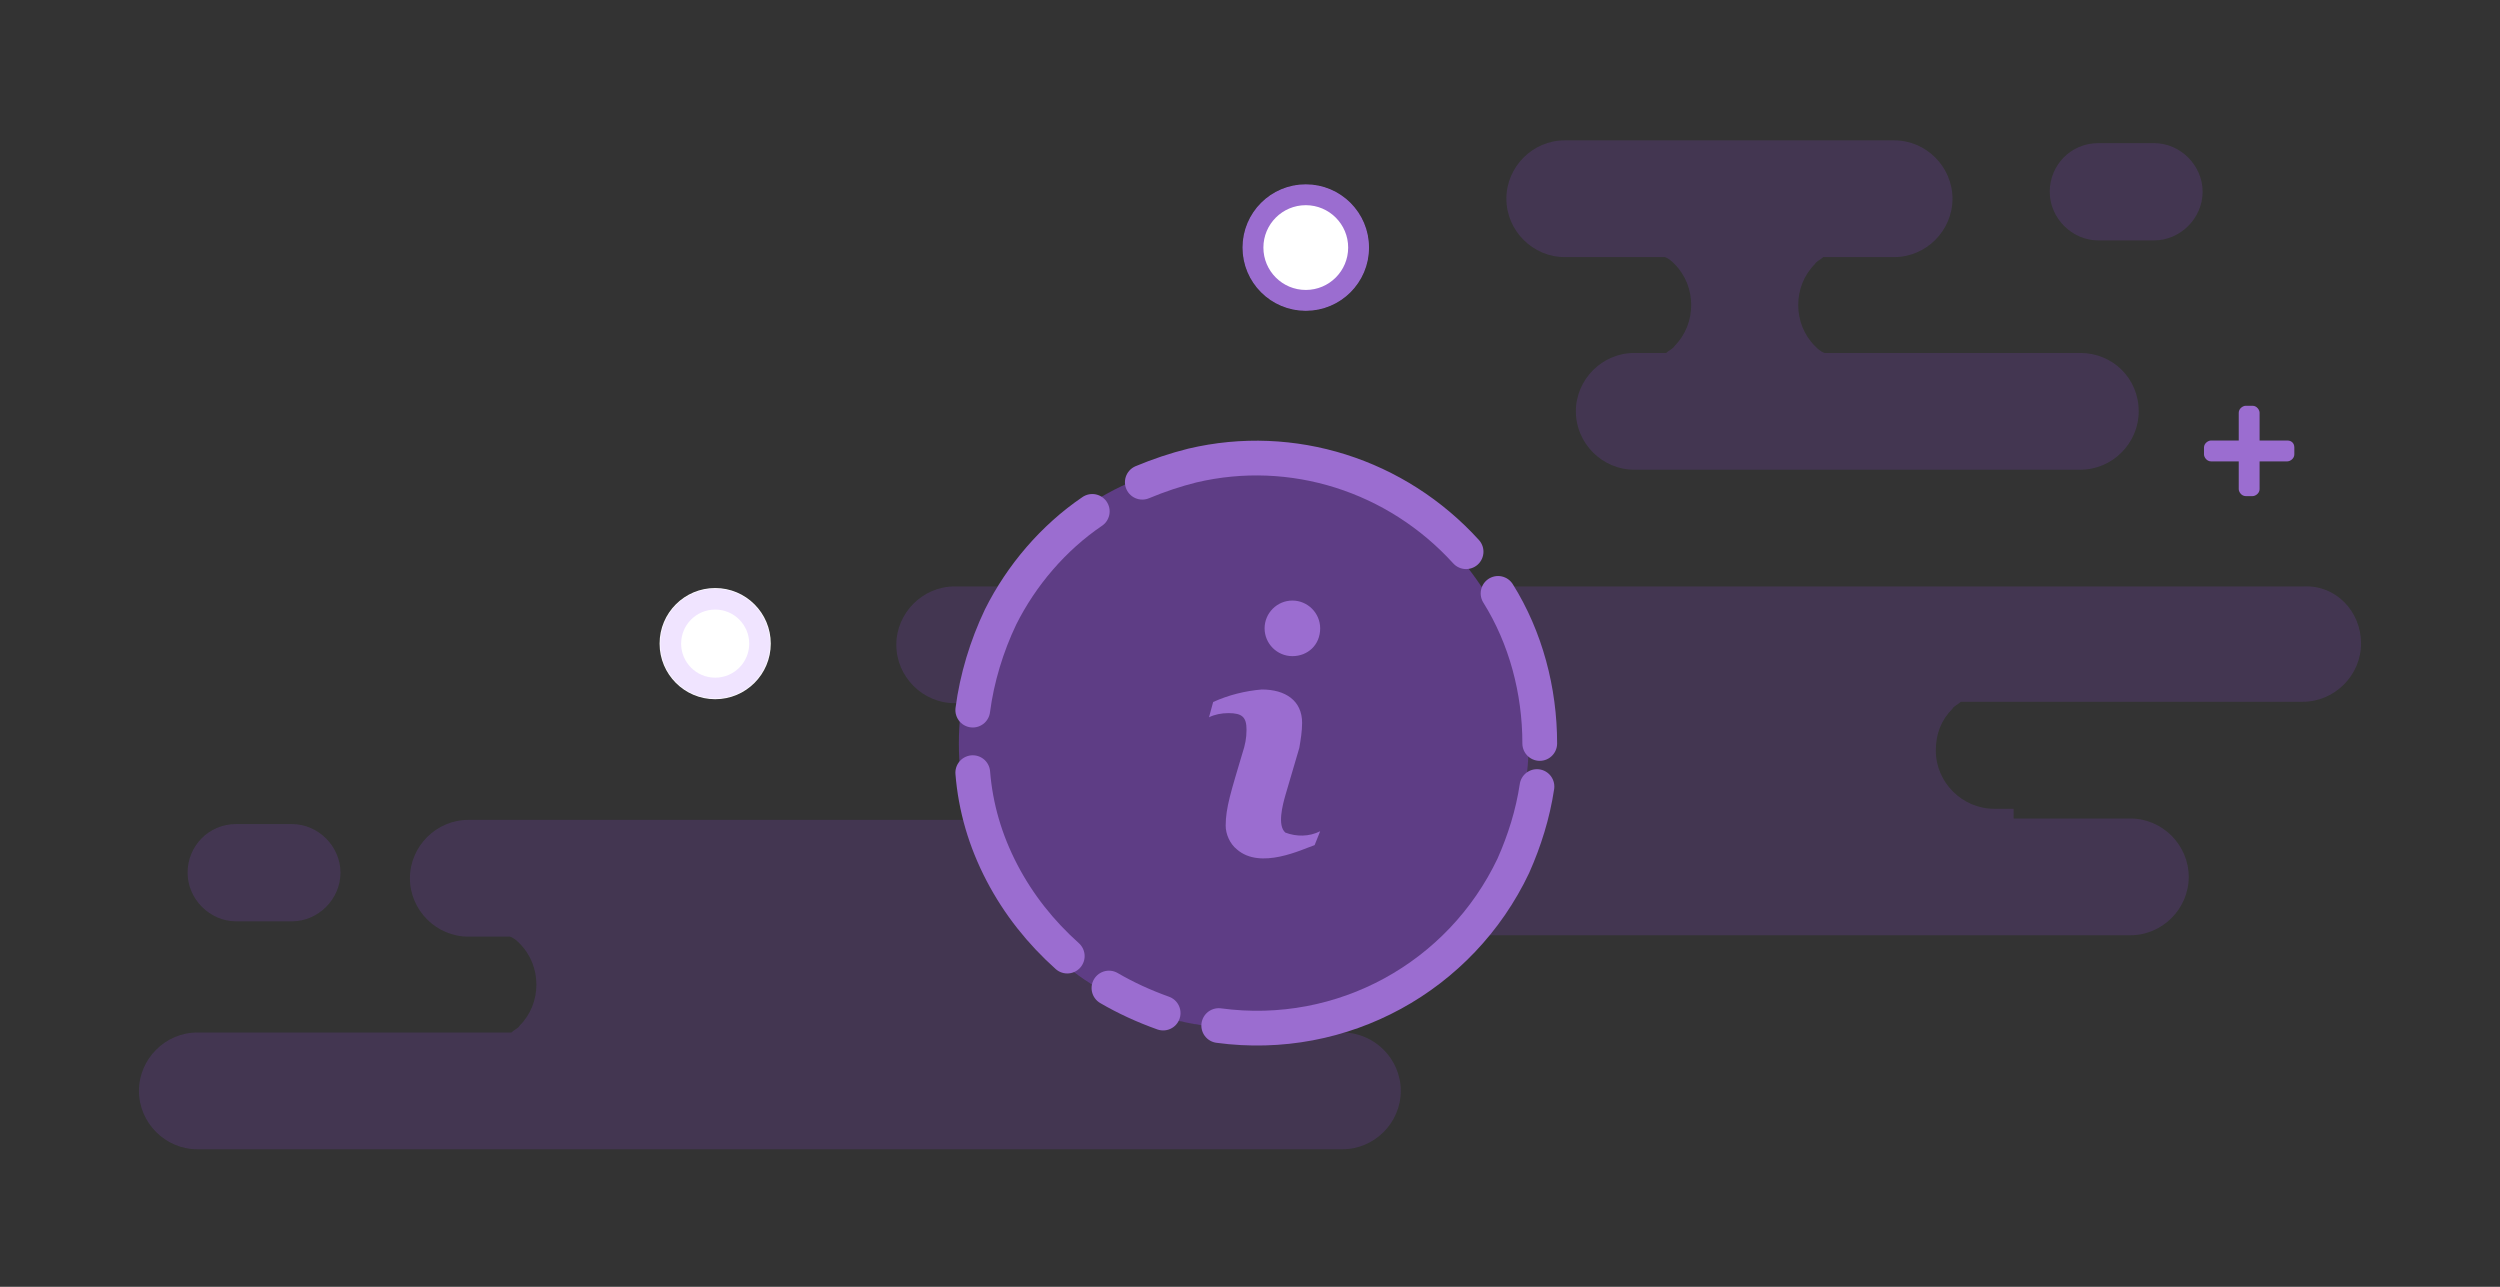 <svg enable-background="new 0 0 179.9 92.6" viewBox="0 0 179.9 92.6" xmlns="http://www.w3.org/2000/svg"><rect x="0" y="0" width="179.9" height="92.6" fill="#333333" stroke="none"/><path d="m0 0h179.9v92.6h-179.9z" fill="none"/><g fill="#9f4cff" opacity=".15" transform="translate(70 -97)"><path d="m83.9 126.6c0 2.3-1.9 4.2-4.2 4.2h-32.1c-2.3 0-4.2-1.9-4.2-4.2s1.9-4.2 4.2-4.2h2.3c.2-.2.5-.3.6-.5 1.6-1.6 1.6-4.3 0-5.9-.2-.2-.4-.4-.7-.5h-7.2c-2.3 0-4.2-1.9-4.2-4.2s1.9-4.2 4.2-4.2h23.7c2.3 0 4.2 1.9 4.2 4.2s-1.9 4.2-4.2 4.2h-5.1c-.2.2-.5.3-.6.5-1.6 1.6-1.6 4.3 0 5.9.2.2.4.4.7.5h18.4c2.3 0 4.2 1.8 4.2 4.2z"/><path d="m-5.5 143.4c0-2.3 1.9-4.2 4.2-4.2h3.7c-1.6 2.5-2.8 5.3-3.2 8.4h-.5c-2.3 0-4.2-1.9-4.2-4.2z"/><path d="m30.8 175.5c0 2.3-1.9 4.2-4.2 4.2h-82.4c-2.3 0-4.2-1.9-4.2-4.2s1.9-4.2 4.2-4.2h22.6c.2-.2.5-.3.6-.5 1.6-1.6 1.6-4.3 0-5.9-.2-.2-.4-.4-.7-.5h-3c-2.3 0-4.2-1.9-4.2-4.2s1.9-4.2 4.2-4.2h36.1c2.4 8.6 10.3 15 19.7 15 .4 0 .8 0 1.3-.1.5.2 1.1.4 1.6.4h4.2c2.3 0 4.2 1.9 4.2 4.2z"/><path d="m99.9 143.3c0 2.3-1.9 4.2-4.2 4.2h-24.6c-.2.2-.5.3-.6.5-.8.8-1.2 1.8-1.2 3 0 2.3 1.9 4.2 4.2 4.2h1.4v.7h8.4c2.3 0 4.2 1.9 4.2 4.2s-1.9 4.2-4.2 4.2h-48.6c3.3-3.7 5.3-8.5 5.3-13.8 0-4.2-1.2-8.1-3.4-11.3h59.2c2.3-.1 4.1 1.8 4.1 4.1z"/><path d="m81 107.3h4c1.9 0 3.5 1.6 3.5 3.5s-1.6 3.5-3.5 3.5h-4c-1.9 0-3.5-1.6-3.5-3.5s1.5-3.5 3.5-3.5z"/><path d="m-53 156.3h4c1.9 0 3.5 1.6 3.5 3.5s-1.6 3.5-3.5 3.5h-4c-1.9 0-3.5-1.6-3.5-3.5s1.5-3.5 3.5-3.5z"/></g><circle cx="93.964" cy="17.815" fill="#fff" r="4.5"/><circle cx="93.964" cy="17.815" fill="none" r="3.8" stroke="#9b6dd0" stroke-width="1.5"/><path d="m164.6 31.7h-2v-2c0-.2-.2-.5-.5-.5h-.5c-.2 0-.5.2-.5.5v2h-2c-.2 0-.5.2-.5.5v.5c0 .2.2.5.5.5h2v2c0 .2.2.5.5.5h.5c.2 0 .5-.2.5-.5v-2h2c.2 0 .5-.2.5-.5v-.5c0-.3-.2-.5-.5-.5z" fill="#9b6dd0"/><circle cx="51.464" cy="46.315" fill="#fff" r="4"/><circle cx="51.464" cy="46.315" fill="none" opacity=".15" r="3.2" stroke="#9f4cff" stroke-width="1.5"/><path d="m89.5 33c11.3 0 20.5 9.2 20.5 20.5s-9.2 20.5-20.5 20.5-20.5-9.2-20.5-20.5 9.2-20.5 20.5-20.5z" fill="#9f4cff" opacity=".4"/><g fill="#9b6dd0" transform="translate(153 -65.684)"><path d="m-58.4 126.5c-.9.3-3.9 1.8-5.6.3-.5-.4-.8-1.1-.8-1.7 0-1.3.4-2.5 1.2-5.2.2-.6.3-1.1.3-1.7 0-.9-.3-1.2-1.3-1.2-.5 0-1 .1-1.4.3l.3-1.1c1.1-.5 2.3-.8 3.5-.9 1.7 0 2.9.8 2.9 2.4 0 .6-.1 1.2-.2 1.8l-1 3.4c-.2.7-.6 2.2 0 2.7.8.3 1.7.3 2.5-.1z"/><path d="m-60 112.9c-1.1 0-2-.9-2-2s.9-2 2-2 2 .9 2 2c0 1.2-.9 2-2 2z"/></g><g fill="none" stroke="#9b6dd0" stroke-linecap="round" stroke-miterlimit="10" stroke-width="2.5" transform="translate(130 -74)"><path d="m-53.2 142.8c-1.9-1.7-3.5-3.7-4.7-6s-1.9-4.7-2.1-7.2"/><path d="m-46.3 146.9c-1.4-.5-2.7-1.1-3.9-1.8"/><path d="m-19.4 130.6c-.3 2-.9 3.9-1.7 5.7-3.8 8-12.3 12.7-21.2 11.5"/><path d="m-22.2 116.7c2 3.2 3 7 3 10.8"/><path d="m-47.8 108.7c1.2-.5 2.4-.9 3.6-1.2 7.2-1.7 14.7.7 19.7 6.2"/><path d="m-60 125.1c.3-2.3 1-4.6 2-6.7 1.5-3 3.8-5.7 6.6-7.6"/></g></svg>